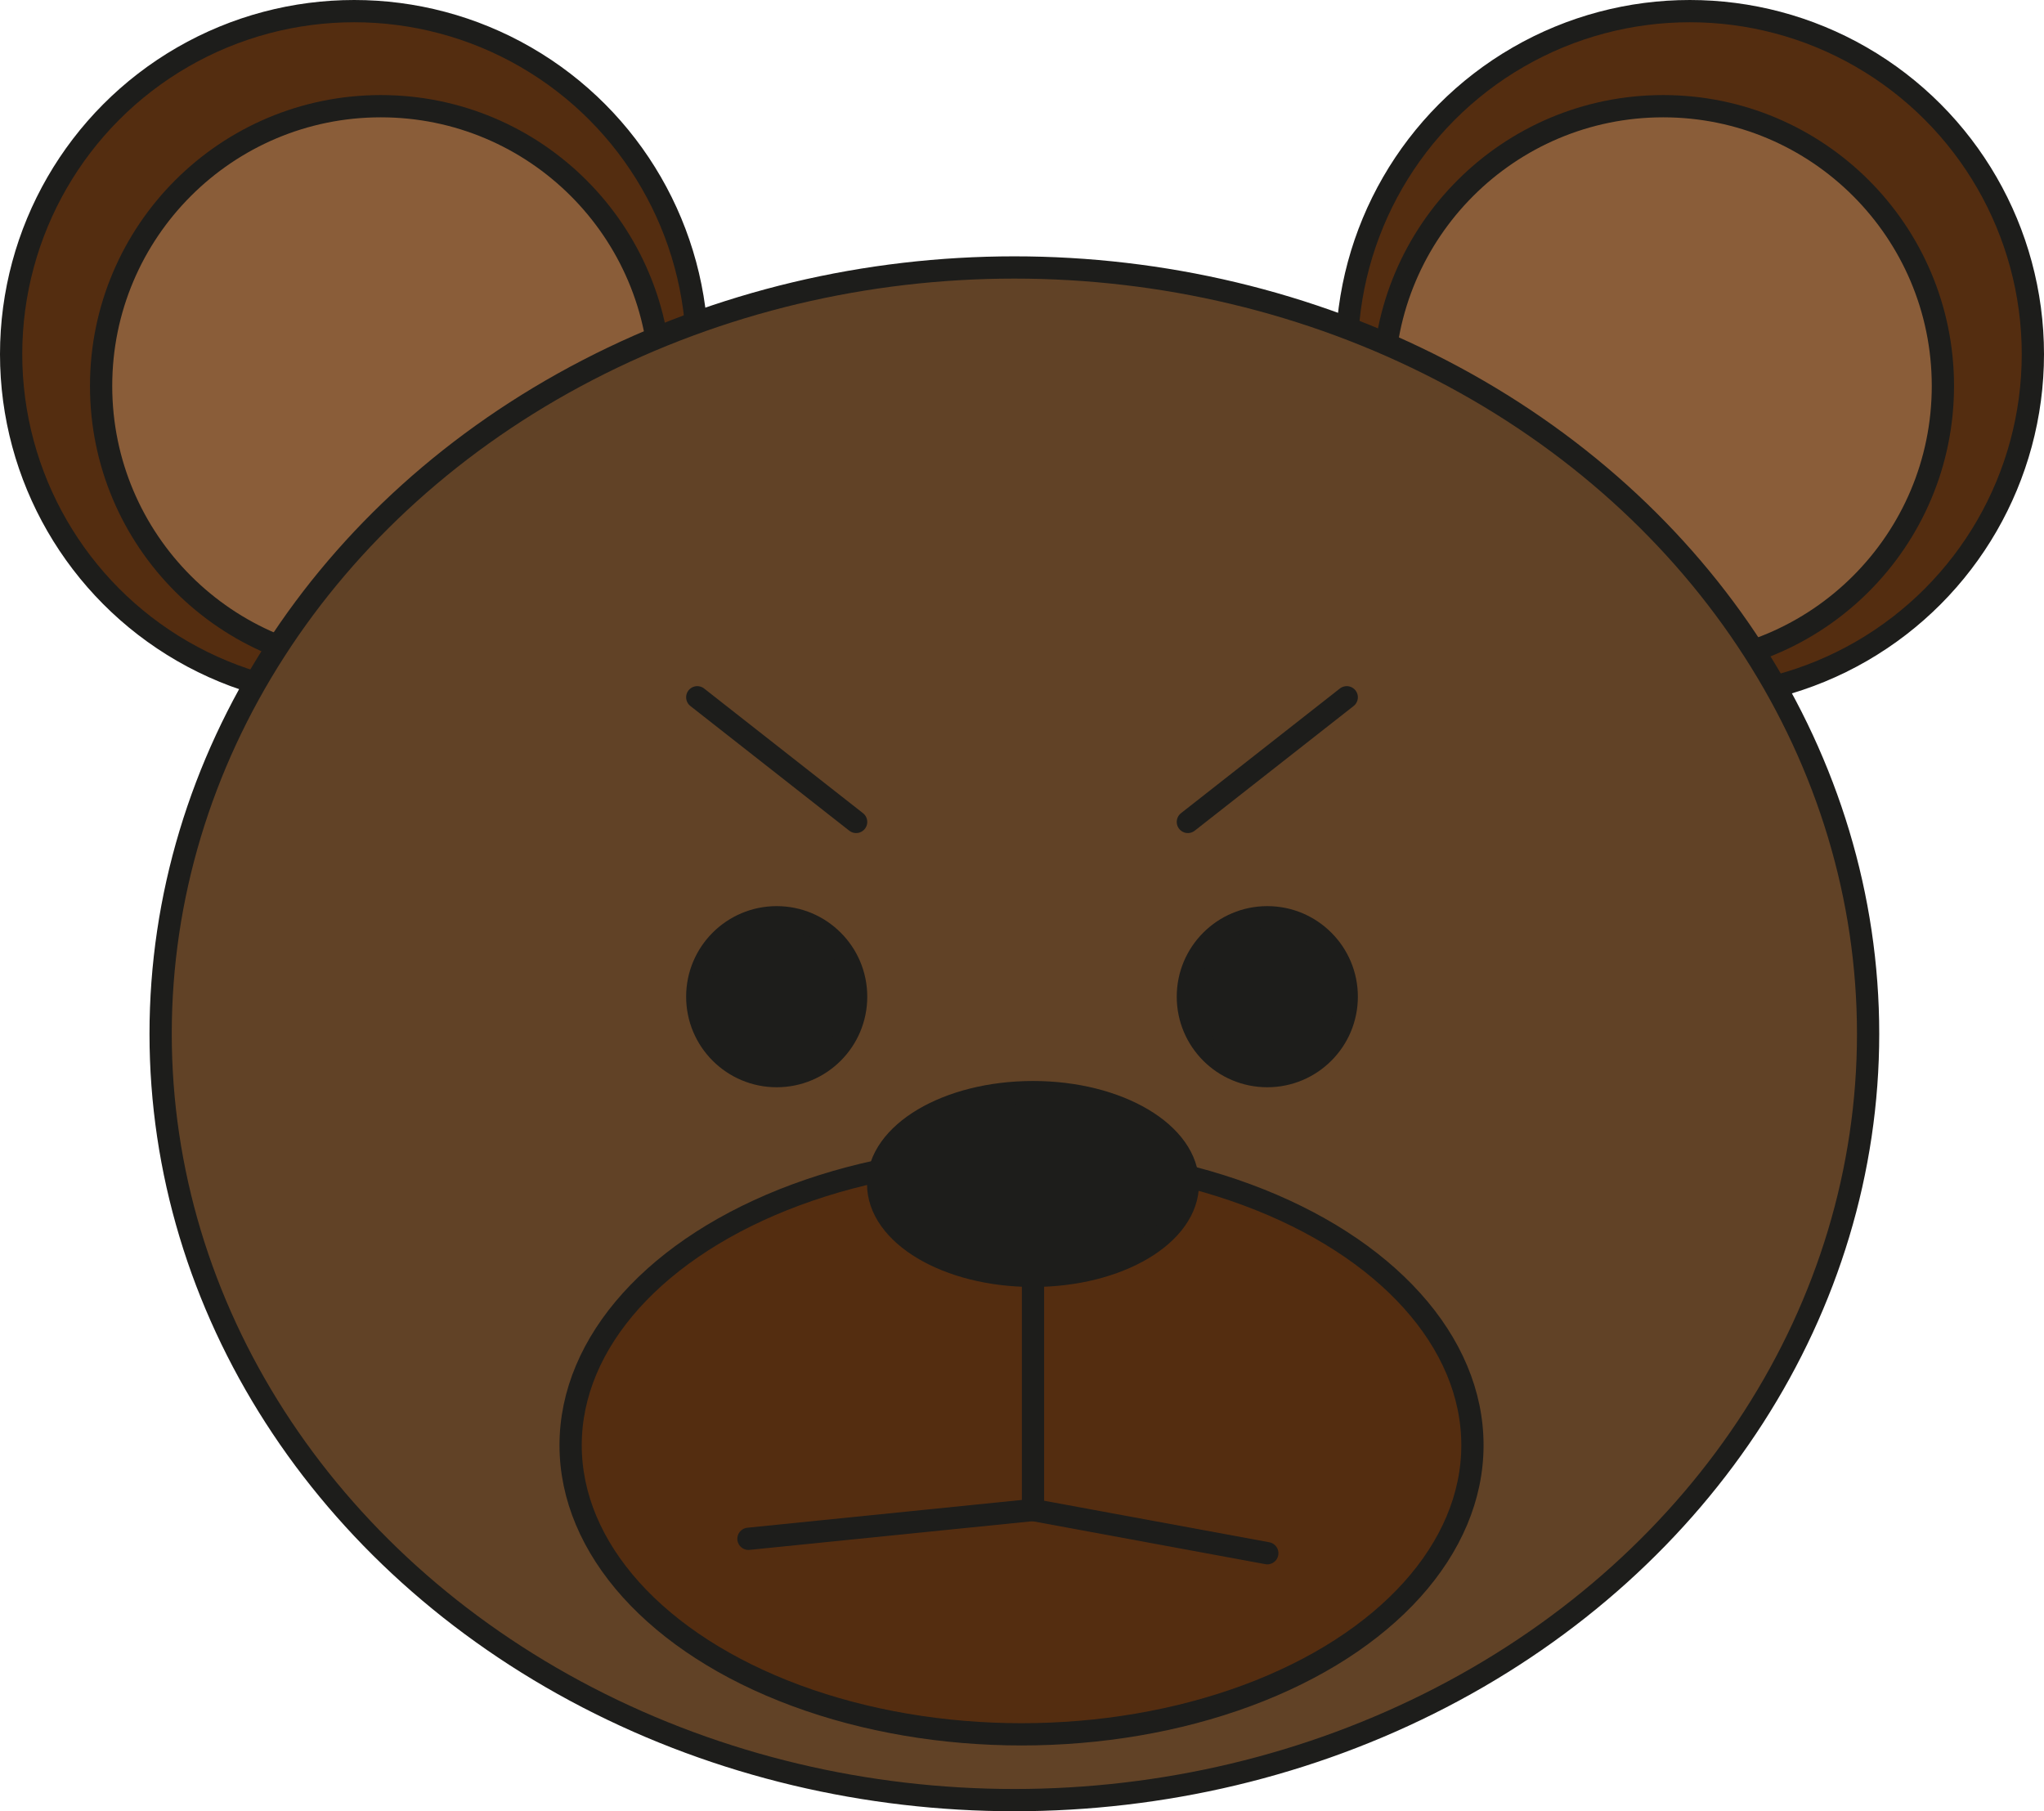 <?xml version="1.0" encoding="UTF-8"?>
<svg id="_Слой_2" data-name="Слой 2" xmlns="http://www.w3.org/2000/svg" viewBox="0 0 1561.36 1383.54">
  <defs>
    <style>
      .cls-1 {
        fill: none;
      }

      .cls-1, .cls-2, .cls-3, .cls-4, .cls-5 {
        stroke: #1d1d1b;
        stroke-linecap: round;
        stroke-miterlimit: 10;
        stroke-width: 17px;
      }

      .cls-2 {
        fill: #1d1d1b;
      }

      .cls-3 {
        fill: #8a5d39;
      }

      .cls-4 {
        fill: #542d10;
      }

      .cls-5 {
        fill: #614226;
      }
    </style>
  </defs>
  <g id="_Слой_1-2" data-name="Слой 1">
    <g>
      <circle class="cls-4" cx="1290.8" cy="270.56" r="262.06"/>
      <circle class="cls-3" cx="1270.44" cy="294.81" r="213.69"/>
      <circle class="cls-4" cx="270.56" cy="270.56" r="262.06"/>
      <circle class="cls-3" cx="290.92" cy="294.81" r="213.69"/>
      <ellipse class="cls-5" cx="774.85" cy="789.68" rx="652.15" ry="585.37"/>
      <ellipse class="cls-4" cx="780.32" cy="1103.94" rx="344.44" ry="220.86"/>
      <circle class="cls-2" cx="593.3" cy="761.34" r="60.68"/>
      <circle class="cls-2" cx="968.06" cy="761.34" r="60.68"/>
      <ellipse class="cls-2" cx="789.09" cy="904.4" rx="118.29" ry="70.17"/>
      <polyline class="cls-1" points="789.09 974.57 789.09 1153.43 571.73 1175.44"/>
      <line class="cls-1" x1="789.09" y1="1153.43" x2="968.06" y2="1186.45"/>
      <line class="cls-1" x1="532.62" y1="532.62" x2="653.98" y2="627.85"/>
      <line class="cls-1" x1="1028.74" y1="532.62" x2="907.38" y2="627.85"/>
    </g>
  </g>
</svg>